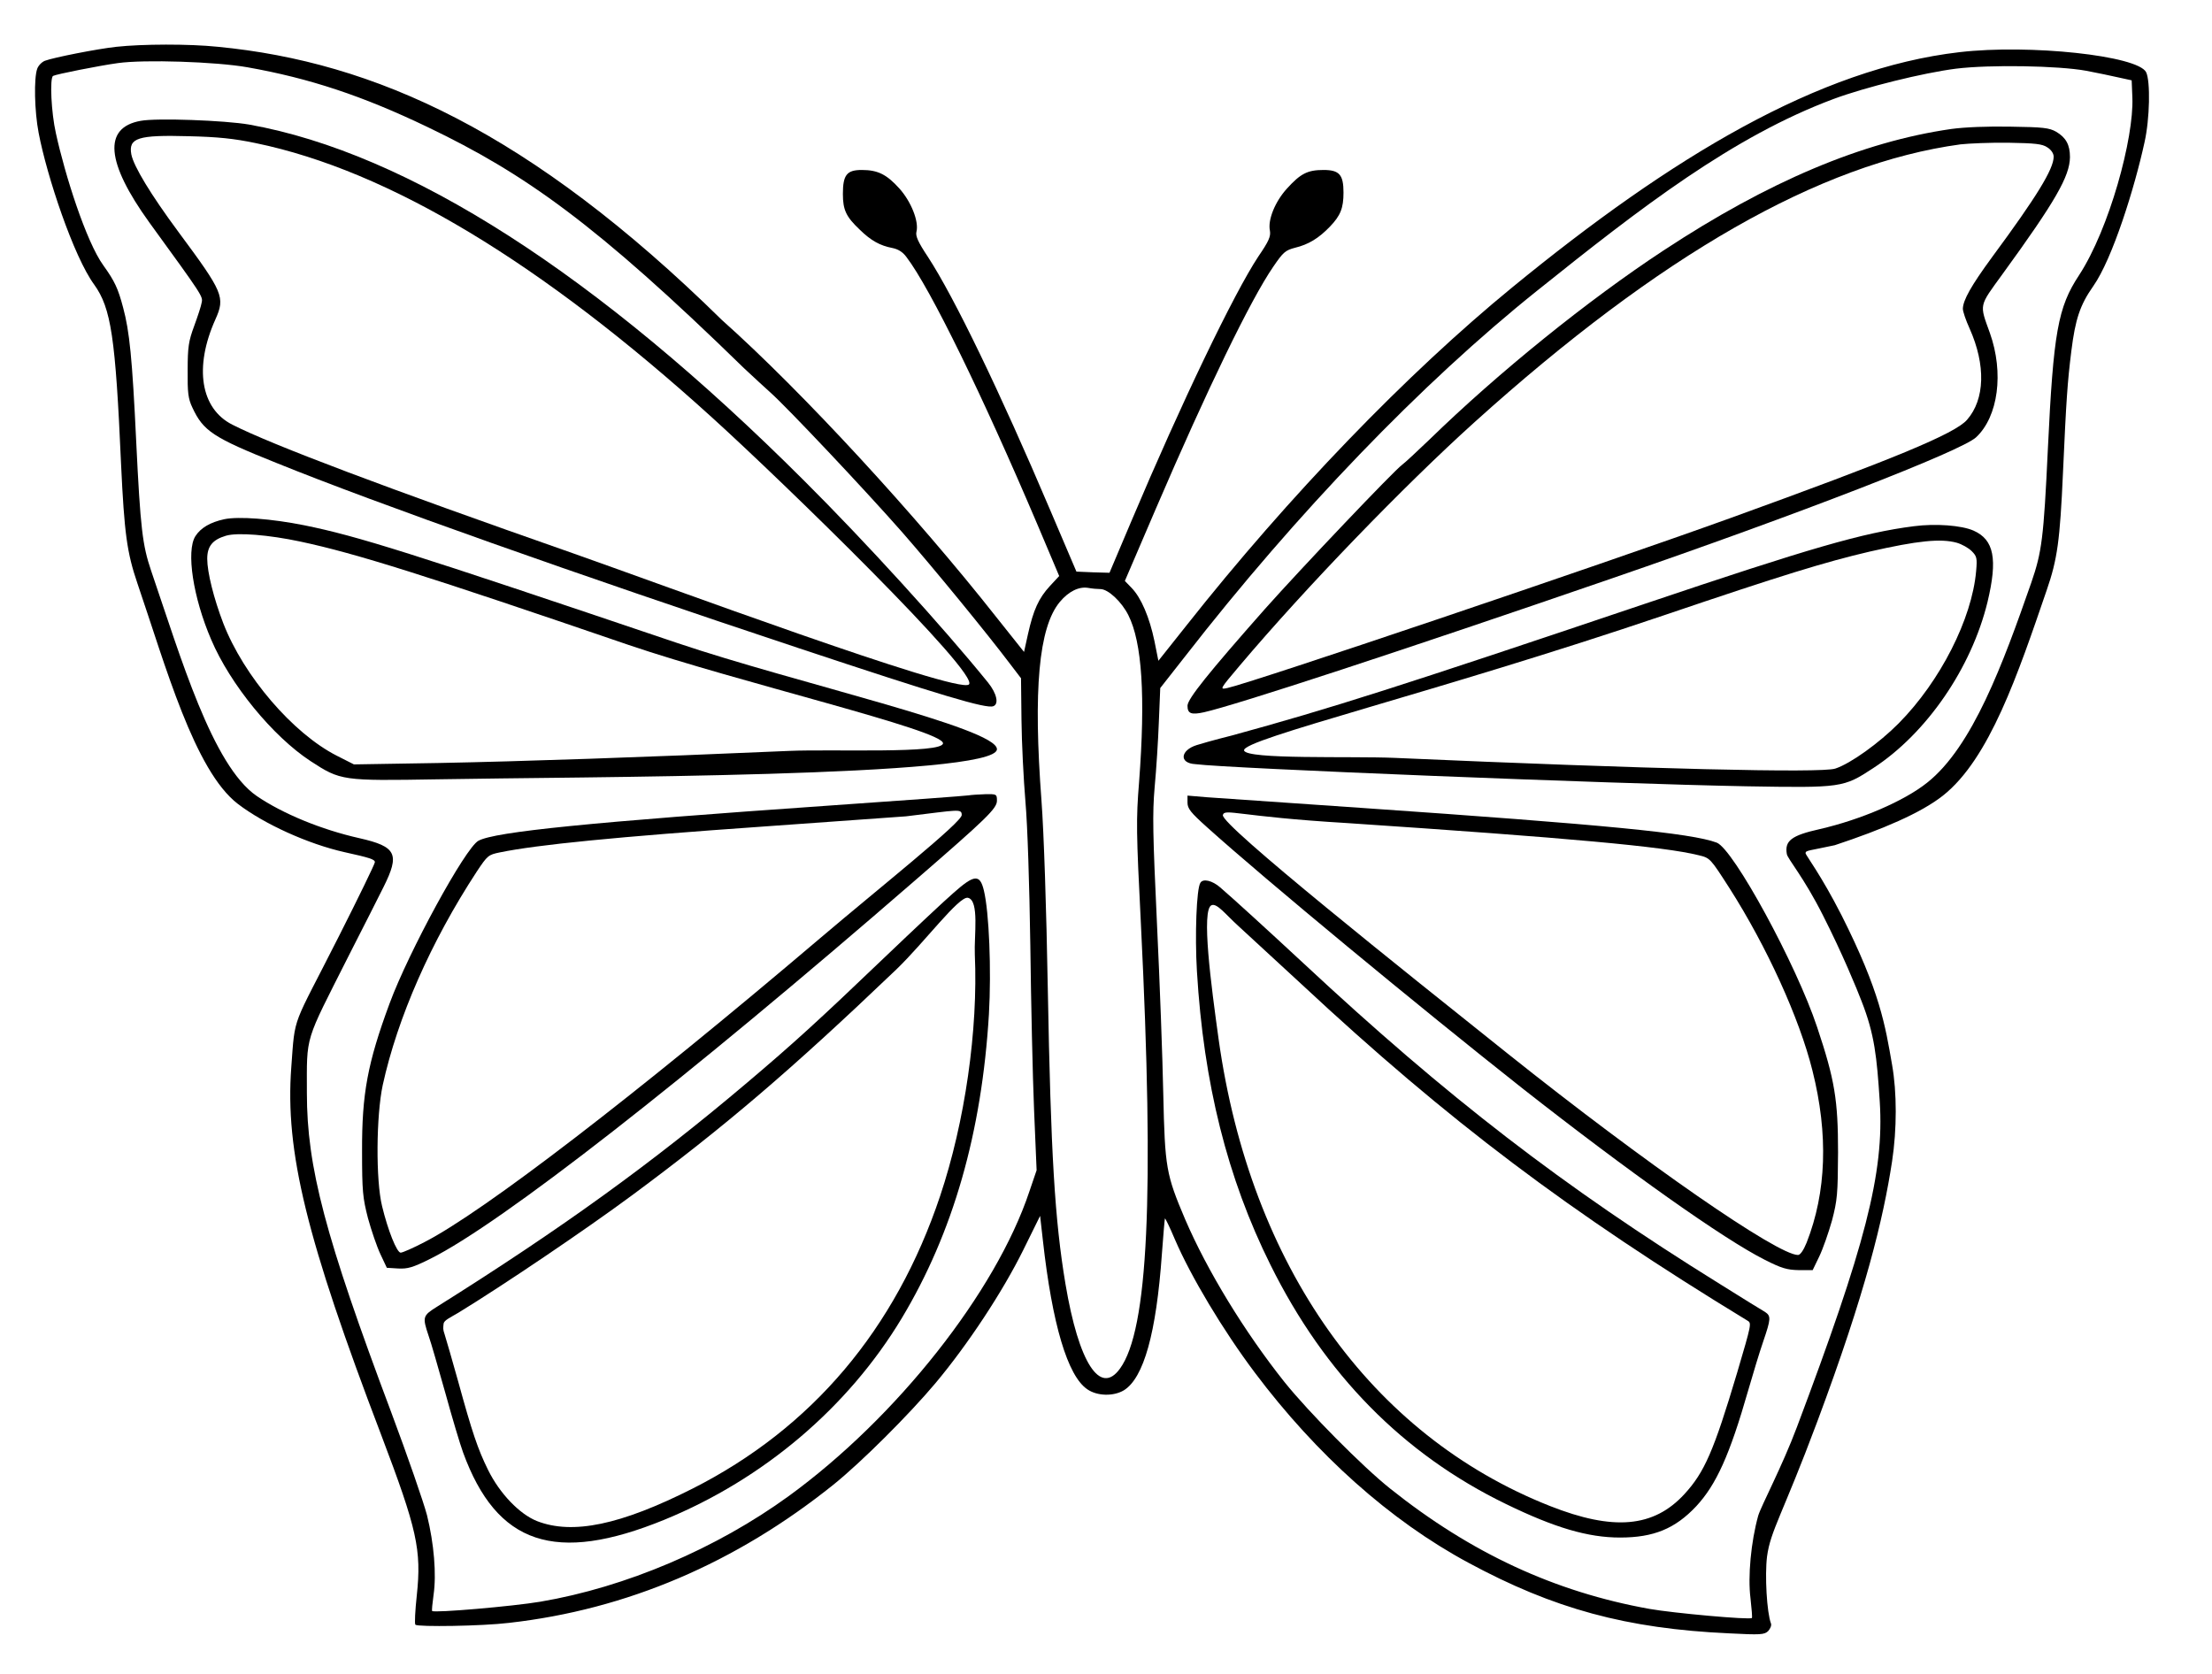 <?xml version="1.0" encoding="utf-8"?>
<!-- Generator: Adobe Illustrator 16.0.0, SVG Export Plug-In . SVG Version: 6.00 Build 0)  -->
<!DOCTYPE svg PUBLIC "-//W3C//DTD SVG 1.1//EN" "http://www.w3.org/Graphics/SVG/1.1/DTD/svg11.dtd">
<svg version="1.1" id="Layer_1" xmlns="http://www.w3.org/2000/svg" xmlns:xlink="http://www.w3.org/1999/xlink" x="0px" y="0px"
	 width="950px" height="719px" viewBox="0 0 950 719" enable-background="new 0 0 950 719" xml:space="preserve">
<g transform="translate(0,719) scale(0.1,-0.1)">
	<path d="M500,6988.999c-82.998-8.999-270-46.001-307.002-60c-12.998-5-27.998-20-32.998-33.999
		c-15-40-12.002-182.998,6.001-276.001c35-183.999,150-531.001,238.999-651.997C477.002,5866,496.001,5742.998,520,5195
		c13.999-295,25-377.998,70-510c121.001-353.999,245-805,432.002-947.998C1136.001,3650,1323.999,3565,1480,3530
		c108.999-24.004,130-30.996,130-42.998c0-7.002-68.999-149.004-153.999-317.002c-203.003-402.002-188.003-332.998-205-564.004
		c-27.002-361.992,65-736.992,386.997-1580.996C1791.001,622.002,1811.001,534.004,1790,337.998c-7.002-65-10-122.002-6.001-125.996
		c11.001-10,287.002-6.006,402.002,7.998C2692.002,277.002,3160,477.002,3580,814.004c117.998,95,322.998,298.994,437.998,435.996
		c139.004,165.996,287.998,392.002,377.002,572.002l72.002,145.996l12.002-105.996C4519.003,1502.998,4585,1280,4670,1222.998
		c42.002-28.994,112.002-30.996,157.002-3.994c85,52.998,138.994,245,162.998,585c5.996,81.992,12.002,150.996,12.998,152.998
		c2.002,0.996,21.006-37.998,42.002-87.998c69.004-161.006,207.998-393.008,344.004-574.004
		c265-352.998,581.992-635.996,915.996-815.996C6672.998,280,6985.996,195,7425.996,175c135-7.002,152.002-5.996,168.008,10
		c8.994,10,15,24.004,11.992,32.002c-17.998,47.002-26.992,207.002-16.992,287.998c15,112.002,66.992,180.996,215.996,580
		c207.998,557.002,282.998,869.004,320.996,1117.002c21.006,137.998,21.006,297.002,0,415
		C8097.001,2784.004,8075,2930,7909.003,3259.004c-88.008,172.998-154.639,259.443-154.639,266.435
		c0,13.008,15.635,10.557,125.635,34.561c205.215,68.091,369.521,137.998,464.521,212.998
		c200,157.998,322.48,523.003,445.479,882.002c45.996,132.998,57.002,212.998,70,505c14.004,311.001,19.004,387.002,35.996,522.998
		c17.002,136.001,37.002,197.002,94.004,278.003c82.998,117.998,177.998,423.999,220,616.997
		c22.998,101.001,25.996,264.004,7.002,302.002c-36.006,71.001-500,121.001-801.006,86.001C7810.996,6896,7180,6517.001,6495,5956
		c-452.002-370-959.004-895-1400-1453.003l-120-150.996l-17.002,85c-20.996,100.996-57.002,185.996-97.998,227.998l-29.004,30
		l133.008,310c220,512.002,406.992,897.998,503.994,1038.999c42.998,63.003,52.002,71.001,94.004,82.002
		c57.998,13.999,102.002,41.001,150,91.001c45,46.997,57.998,78.999,57.998,145.996c0,77.002-17.998,97.002-85.996,97.002
		c-69.004,0-99.004-16.001-157.002-80c-51.006-56.001-82.998-135-72.998-181.001c3.994-23.999-4.004-43.999-50-111.001
		c-105-158.999-329.004-625-545-1135.996L4765,4730l-70.996,2.002l-71.006,2.998L4510,5000
		c-215,506.001-412.002,913.999-525,1087.002c-42.002,62.998-54.004,90-49.004,107.998c11.006,43.999-22.998,128.999-72.998,185
		c-55,61.001-92.998,80-162.002,80c-63.994,0-80.996-21.001-80.996-102.998c0-69.004,14.004-98.003,72.002-153.003
		C3740.996,6156,3780,6135,3832.001,6125c25-5,45-17.002,60.996-38.999c102.998-135,327.002-595,562.998-1150l93.008-220l-40-43.003
		C4460.996,4621,4437.998,4570,4415,4467.001L4397.998,4390l-120.996,152.002C3937.998,4972.001,3449.004,5505,3100,5816
		c-825,810.508-1492.998,1107.998-2163.999,1172.998C811.001,7002.001,610,7001,500,6988.999z M1062.998,6901
		c265-47.002,493.003-122.002,774.004-257.002c416.997-200,721.152-413.999,1357.998-1035c39.004-36.001,90-83.999,114.004-105
		c70.996-62.998,403.994-416.001,565-598.999C4012.998,4746,4237.998,4471,4340,4336l45-58.999l2.002-179.004
		c0.996-97.998,8.994-255.996,17.002-350.996C4412.998,3645,4420.996,3394.004,4425,3130c2.998-245,10-562.002,15.996-705
		l11.006-260.996l-31.006-91.006c-143.994-432.002-570-970.996-1032.998-1307.998
		c-310.996-225.996-700.996-392.002-1066.997-454.004c-118.003-20-456.001-48.994-465-40c-2.002,2.002,1.001,33.008,6.001,69.004
		c12.998,89.004,1.997,220-28.003,342.002C1818.999,739.004,1750,937.998,1680,1125c-283.999,755.996-362.002,1052.998-362.002,1370
		c0,255-11.997,210,179.004,589.004c65,126.992,131.997,260,150,295.996c70.996,142.002,55.996,174.004-103.003,210
		c-165,37.002-331.001,106.001-441.001,181.001c-190.996,131.001-326.997,596.997-453.999,967.998
		C612.002,4847.998,602.998,4921,585,5292.998c-17.002,360-28.999,475-56.001,575c-21.997,84.004-36.997,115-85,182.002
		C370,6152.001,278.999,6438.999,240,6617.998C220,6706,212.998,6855,227.998,6863.999c12.002,7.002,198.003,43.999,278.003,55
		C618.999,6935,927.998,6925,1062.998,6901z M8959.999,6886c47.002-8.999,110-22.002,140-28.999l55-12.002l2.998-73.999
		c7.002-173.999-98.994-563.999-228.994-763.003c-91.006-137.998-110-245-134.004-747.998
		c-17.998-382.998-25.996-441.001-70.996-572.002c-122.002-350-253.008-705.996-448.008-860
		C8177.998,3750,7992.998,3670,7815,3628.999c-120.996-26.997-150.996-49.995-140.996-106.997c2.998-20,72.998-100,155-262.998
		C7912.001,3095.996,7975.996,2940,7995,2890c55.996-142.998,65.518-238.73,77.998-430c20.254-310.332-63.994-624.004-355.996-1400
		c-62.998-167.998-154.004-339.004-166.006-380c-30.996-112.002-45-260-32.998-355c5-44.004,7.998-82.002,6.006-84.004
		c-8.008-8.994-339.004,21.006-440,39.004C6677.001,352.998,6317.001,520,5970,797.002
		c-117.998,93.994-349.004,327.002-454.004,457.998C5345,1470,5185,1732.002,5090,1952.998
		c-82.002,192.998-87.002,222.002-94.004,537.998c-2.998,152.002-15,480-26.992,730c-18.008,386.006-20,474.004-10,589.004
		c6.992,73.999,15,200,17.998,280l5.996,145l106.006,135c480,617.002,1016.992,1175,1511.992,1571.001
		C7050,6301,7442.998,6603.999,7875,6765c134.004,50,384.003,112.002,525,130C8545.995,6912.998,8839.999,6907.998,8959.999,6886z
		 M4725.996,4660c33.008,0,91.006-53.999,120-112.002C4905,4431,4920,4200,4892.001,3830C4879.003,3671,4880,3613.999,4900,3220
		c57.998-1170,30.996-1742.002-90-1907.998c-85-117.998-177.002,23.994-234.004,362.998C4530,1949.004,4512.998,2234.004,4500,2945
		c-5.996,345-17.002,671.001-27.002,805c-35.996,477.998-12.002,745,77.998,853.999c38.008,46.001,83.008,68.003,123.008,61.001
		C4690,4662.001,4712.998,4660,4725.996,4660z"/>
	<path d="M603.999,6671C442.002,6642.001,455,6492.998,641.001,6235c231.001-317.998,231.001-317.998,225-345
		c-2.002-13.999-17.002-58.999-32.002-100c-23.999-65-27.998-90-27.998-190c-1.001-96.001,1.997-122.002,20-160
		C872.998,5338.999,913.999,5311,1188.999,5201C1611.001,5030,2482.998,4721,3425,4407.998
		c617.002-205,810.996-262.998,840.996-250.996c25,8.999,15,55-22.998,101.997C4045,4502.998,3717.001,4862.998,3454.004,5125
		C2566.001,6012.001,1753.999,6532.998,1070,6655C967.002,6672.998,672.002,6683.999,603.999,6671z M1100,6575
		C1668.999,6457.001,2323.999,6062.998,3059.004,5396c307.998-278.999,1153.359-1103.325,1102.08-1145.894
		c-50.088-41.582-1328.086,432.891-1701.084,563.892c-797.002,278.999-1291.001,465-1462.002,552.002
		c-136.997,68.999-165,246.997-72.998,451.997c42.998,96.001,33.999,116.001-157.998,375
		C647.002,6355,573.999,6476,563.999,6527.001C551.001,6597.998,592.998,6611,810,6605C936.001,6602.001,1005,6595,1100,6575z"/>
	<path d="M962.998,4960c-60-12.998-100.996-37.002-123.999-72.998c-40-64.004-10-263.003,68.003-444.004
		c81.997-192.998,265-415.996,426.997-521.997c128.999-83.999,135-85,546.001-78.003
		c583.999,11.001,2401.611,8.223,2401.611,129.341c0,91.289-865.615,284.663-1371.611,455.659
		c-1157.002,391.001-1372.002,459.004-1602.998,506.001C1167.002,4962.001,1023.999,4972.998,962.998,4960z M1290,4863.999
		c236.001-50,540-146.001,1410-443.999c470-160,1351.103-365.923,1349.98-422.334c-0.908-45.718-475.976-24.668-659.98-32.666
		c-642.998-27.998-1147.998-45-1507.998-52.002L1520,3907.001l-72.998,36.997c-189.004,96.001-400,342.002-488.003,568.999
		C917.998,4620,890,4732.001,890,4790c0,53.999,22.998,82.002,80,98.999C1018.999,4903.999,1153.999,4892.998,1290,4863.999z"/>
	<path d="M4159.624,3773.999c-10.728-1.997-281.05-21.997-600.171-43.999c-1020.781-71.001-1433.579-112.002-1504.819-150.996
		c-56.601-31.006-299.595-477.002-381.572-699.004c-94.663-255.996-119.058-387.998-118.081-635
		c0-172.002,2.925-199.004,25.376-287.002c14.639-52.998,38.057-122.002,53.672-155l27.324-57.998l48.794-2.998
		c40.986-2.002,62.456,3.994,138.579,42.002c303.496,150.996,1094.941,768.994,2081.567,1625
		C4238.671,3676,4281.611,3717.998,4281.611,3751c0,27.998-0.972,28.999-50.747,27.998
		C4202.568,3777.998,4170.356,3776,4159.624,3773.999z M4130.351,3690c3.433-29.756-357.173-315.996-609.931-530.996
		C2731.904,2489.004,2076.103,1985,1822.373,1855c-47.817-25-93.687-45-101.489-45c-16.597,0-54.653,95-80.029,200
		c-27.319,110.996-25.371,387.998,2.935,520c63.433,289.004,206.885,615.996,404.014,917.002
		c45.864,68.994,49.77,72.002,98.569,82.002C2306.416,3562.001,2648.95,3596,3276.445,3640
		c239.097,17.002,515.268,37.002,614.809,43.999C4116.772,3711.279,4130.004,3717.895,4130.351,3690z"/>
	<path d="M4095.327,3355.42c-39.78-34.502-170.874-157.578-292.92-274.121c-288.403-275.957-395.078-372.93-592.168-539.824
		c-410.444-347.764-799.194-628.398-1332.598-963.105c-62.373-39.16-64.189-43.818-37.065-124.922
		c10.85-29.834,42.495-141.719,72.324-247.08c28.931-105.352,63.281-220.039,75.942-254.531
		c144.648-396.24,395.986-480.156,864.292-289.023c425.811,174.346,788.344,482.021,1018.882,864.277
		c221.499,368.281,344.448,798.096,375.19,1307.148c10.854,190.195,0.903,438.193-21.699,531.436
		C4208.339,3436.523,4184.824,3434.658,4095.327,3355.42z M4186.635,3090.635c14.463-323.525-42.49-719.766-149.17-1037.705
		C3845.8,1480.478,3486.88,1056.26,2975.18,797.07c-310.093-156.631-516.221-199.531-669.009-139.854
		c-75.034,29.834-160.02,118.418-209.746,219.102c-44.302,89.502-68.711,162.236-128.374,379.473
		c-25.322,90.43-51.533,181.797-58.765,204.17c-7.236,21.445-6.201,24.824-4.102,45.703c3.008,14.521,27.607,25.166,63.77,46.601
		c190.757,116.553,541.538,353.369,745.859,504.395c397.788,294.629,679.858,535.166,1134.604,969.629
		c122.046,117.49,269.438,316.719,307.852,307.773C4206.972,3322.49,4183.017,3169.873,4186.635,3090.635z"/>
	<path d="M8379.999,6636c-382.001-55-785-225-1235.996-522.002C6820,5901,6435.996,5591,6139.003,5302.001
		c-53.008-51.001-106.006-100-117.002-108.003c-32.998-22.998-435-446.001-589.004-618.999C5190,4300,5100,4187.998,5100,4158.999
		c0-33.999,15.996-40,70.996-27.998c138.008,31.001,855,266.001,1749.004,573.999
		c807.998,277.998,1504.003,547.998,1567.001,607.002c95,88.999,120,276.997,58.994,447.998c-45,125-47.998,112.002,53.008,251.001
		c228.994,315,290,421.997,290.996,503.999c0,52.998-17.002,83.999-59.004,108.999c-30,17.002-55.996,20-195,22.002
		C8537.997,6647.998,8437.997,6643.999,8379.999,6636z M8792.997,6557.001c16.006-10,27.002-26.001,27.002-40
		c0-53.003-72.998-172.002-265-432.002c-90-122.998-124.004-183.999-125-221.001c0-11.997,12.998-50,29.004-85
		c70-156.997,65.996-303.999-11.006-391.997c-52.002-60-317.001-169.004-1018.994-423.003
		C6865.996,4761,5370.996,4256,5270.996,4235c-33.994-7.002-32.998-6.001,53.008,96.001
		c285,336.997,703.994,771.001,1008.994,1046.001C7129.003,6095,7815.996,6487.998,8419.999,6570
		c35.996,3.999,127.998,7.998,205,7.002C8740.995,6575,8770.995,6572.001,8792.997,6557.001z"/>
	<path d="M8219.999,4930c-220-27.998-445.996-93.999-1155-332.998C6009.003,4241,5714.003,4147.001,5290,4031
		c0,0-88.701-21.968-150.596-41.138c-68.701-21.279-78.613-78.047-4.404-81.865c135-17.998,1780.996-83.999,2365-95
		c410-6.997,417.002-5.996,545,78.003C8274.003,4040,8467.001,4321,8535.995,4605c44.004,183.999,28.008,267.002-60,306.001
		C8424.003,4933.999,8312.001,4942.001,8219.999,4930z M8404.003,4858.999c20.996-6.001,50-21.997,63.994-36.001
		c22.002-21.997,24.004-30,19.004-85.996c-17.998-205-154.004-473.003-332.001-653.003c-84.004-85-207.998-173.999-272.998-195
		c-60-20-802.002-1.997-1892.002,46.001c-184.004,7.998-638.604-7.866-647.002,32.002c-10.127,48.057,819.004,246.997,1802.002,580
		c507.002,171.997,695.996,230,885,273.999C8235.995,4867.998,8334.999,4877.998,8404.003,4858.999z"/>
	<path d="M5100,3742.998c0-25.996,14.004-42.998,82.998-105c251.006-225.996,907.998-768.994,1355-1122.002
		c460-360.996,865-647.998,1042.002-736.992c70.996-36.006,95-43.008,145-44.004h60l27.998,57.998c16.006,32.998,40,102.002,55,155
		c22.998,87.998,25,114.004,26.006,292.002c0,225.996-14.004,312.002-90,539.004C7715,3047.002,7445,3542.998,7372.998,3570.996
		c-108.994,41.006-480,77.002-1522.998,149.004c-322.002,22.002-622.002,42.998-667.002,46.001l-82.998,6.997V3742.998z
		 M5785.996,3655c955-63.999,1360-100.996,1509.004-137.998c50-12.002,50-12.998,132.998-142.002
		c160-250.996,300-557.998,356.006-782.998c68.994-274.004,60-522.998-25-739.004c-13.008-32.002-27.002-52.998-37.002-52.998
		c-87.998,0-652.998,390.996-1247.002,865c-440.996,352.002-1233.848,983.72-1223.057,1024.536
		C5259.833,3719.365,5316.25,3682.934,5785.996,3655z"/>
	<path d="M5155.273,3398.301c-16.631-25.068-24.023-225.576-14.785-379.678c28.652-480.859,130.332-888.389,316.133-1261.563
		c232.959-469.717,569.434-812.266,1011.309-1026.699c209.824-102.109,352.178-143.887,489.922-143.887
		c144.189,0,236.641,38.047,327.236,134.6c85.957,92.832,143.271,219.082,222.773,496.641
		c20.332,70.557,49.004,165.234,64.707,210.732c33.271,97.461,34.209,109.531,7.393,127.168
		c-12.012,6.504-99.834,61.27-195.039,120.684c-672.949,417.744-1170.283,802.051-1785.928,1375.742
		c-158.076,146.689-301.367,277.578-358.672,326.758C5206.123,3408.515,5166.376,3417.793,5155.273,3398.301z M5319.824,3211.709
		c56.396-51.982,178.408-164.307,269.922-248.779c629.502-586.689,1149.014-978.447,1914.424-1444.433
		c19.414-11.143,18.477-12.998-43.457-223.73c-100.762-337.891-140.508-427.939-226.475-521.709
		c-132.197-143.887-305.039-158.73-577.734-51.055c-770.029,304.482-1285.85,1031.348-1422.646,2003.281
		c-32.354,233.008-75.791,559.014-30.449,576.973C5227.167,3311.67,5262.509,3263.701,5319.824,3211.709z"/>
</g>
</svg>
